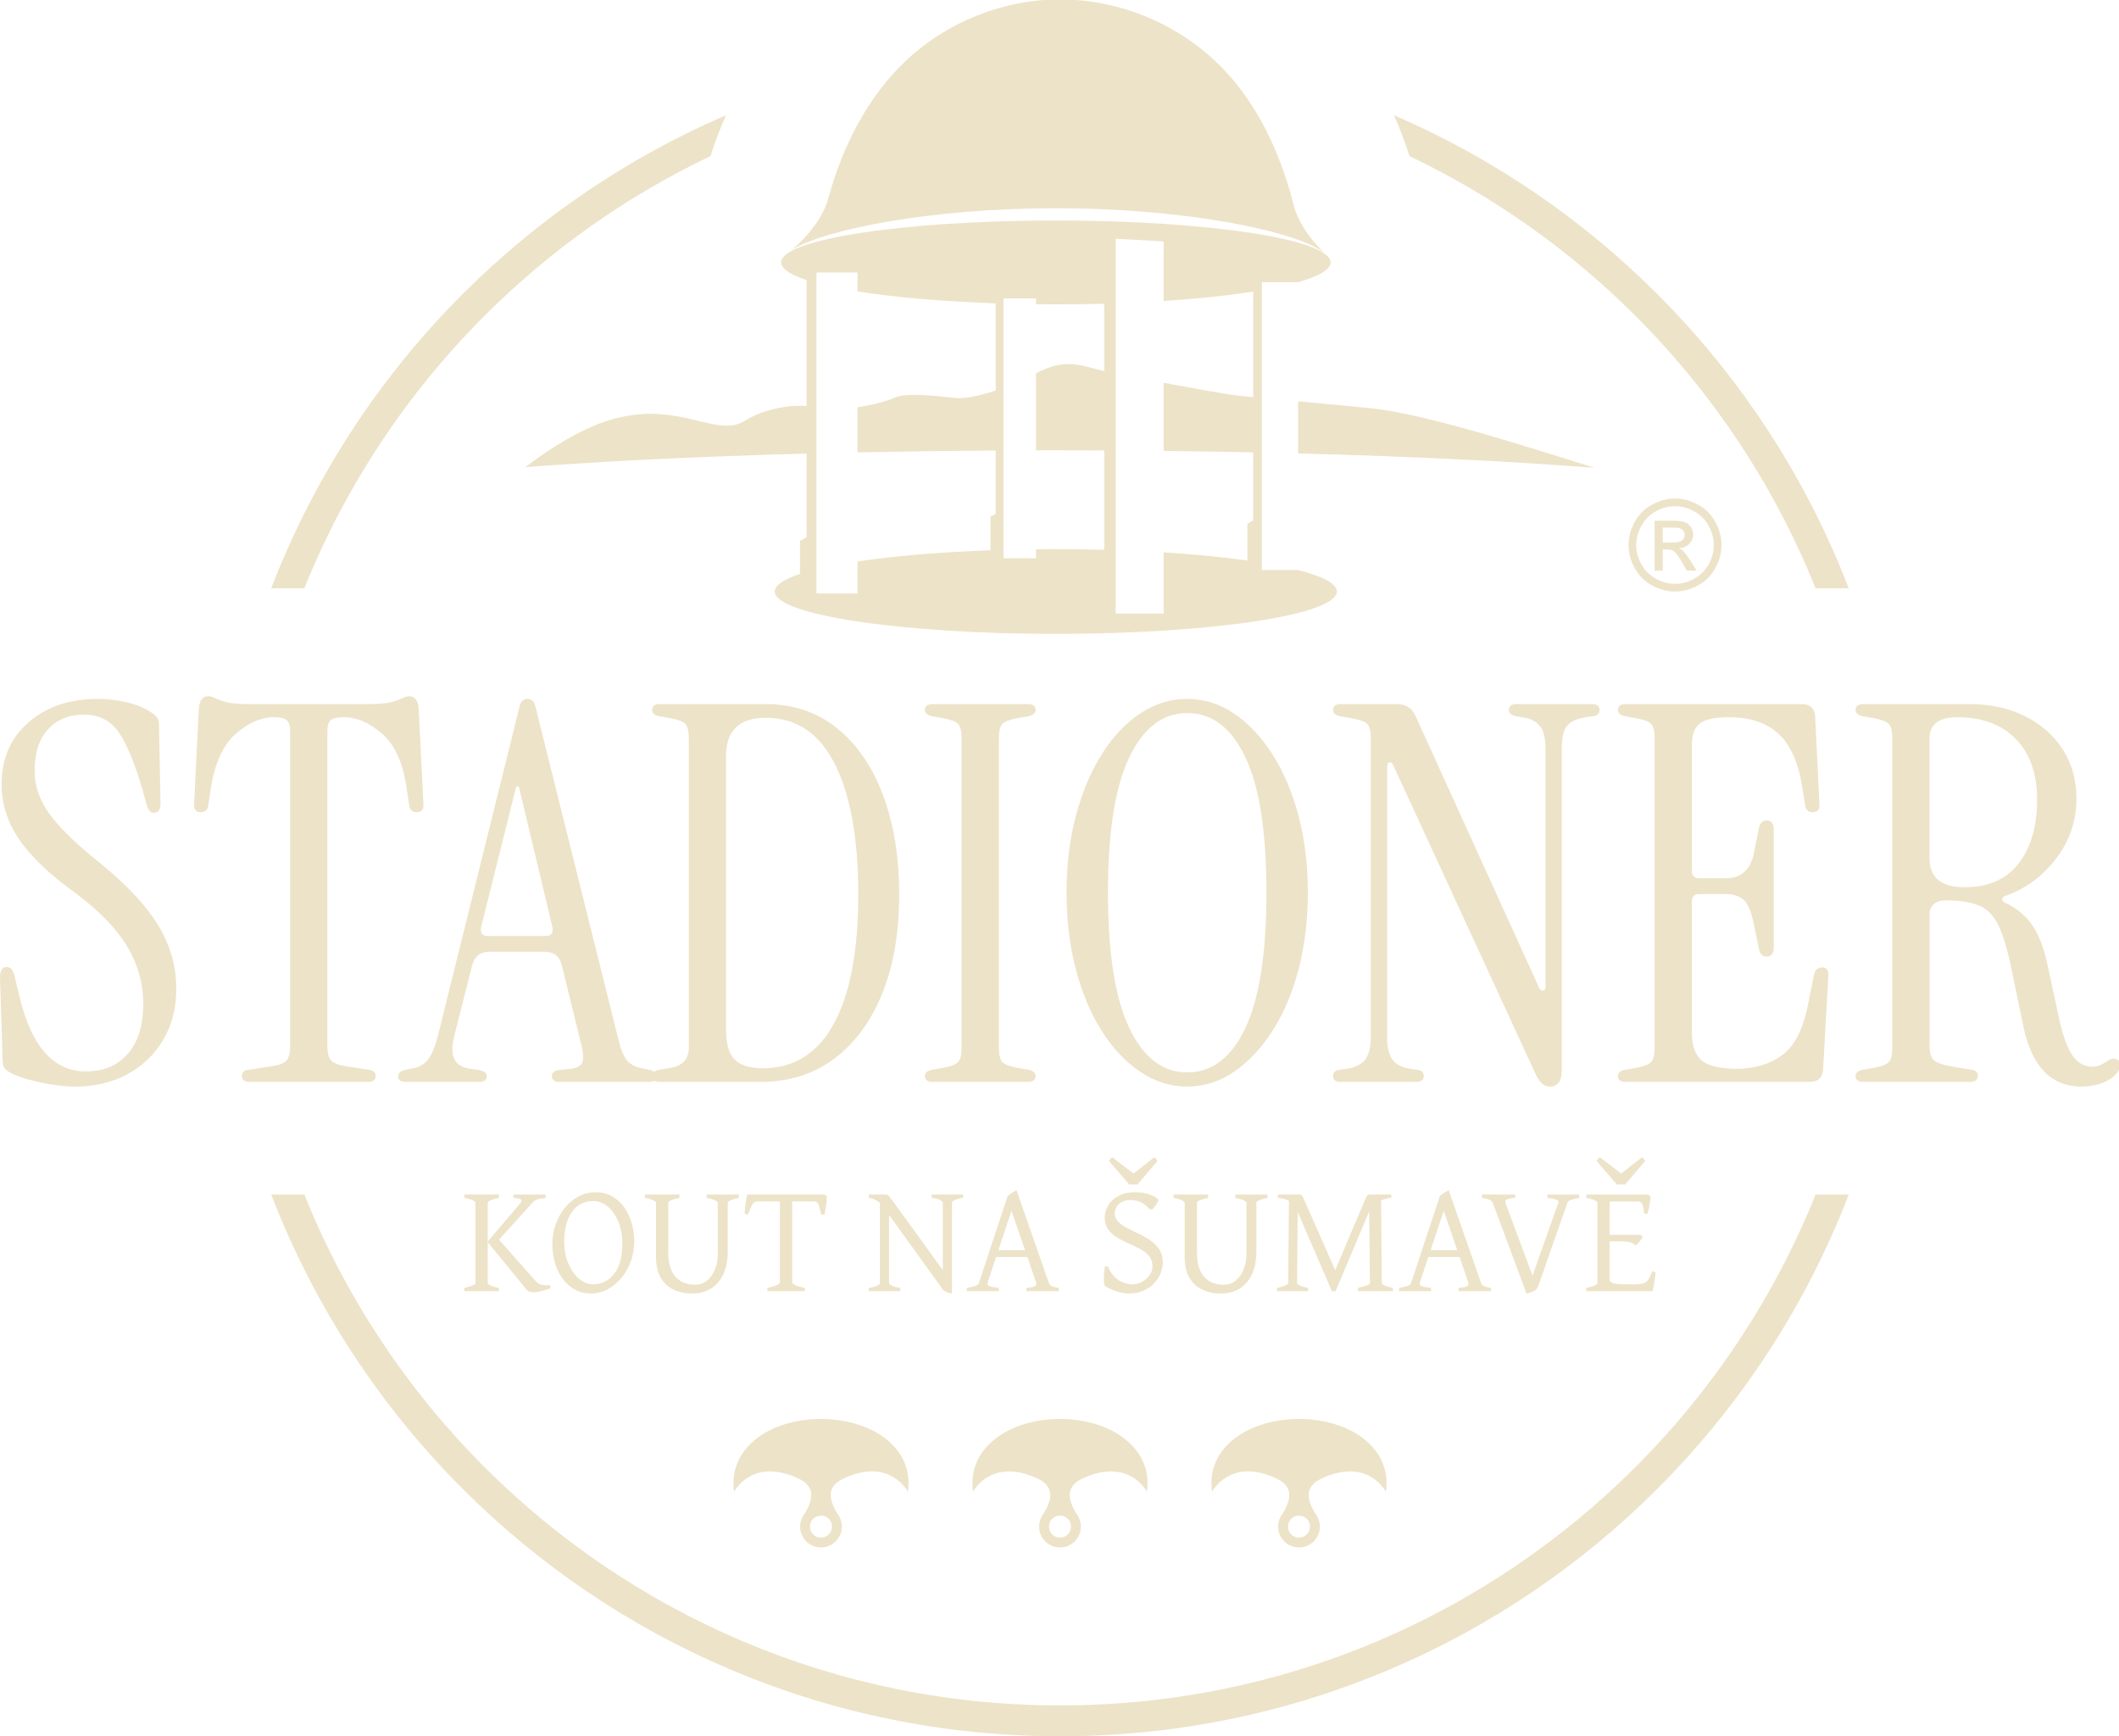 <?xml version="1.0" encoding="UTF-8"?>
<!-- Generated by Pixelmator Pro 3.7 -->
<svg width="238" height="195" viewBox="0 0 238 195" xmlns="http://www.w3.org/2000/svg">
    <g id="Layerx00201">
        <path id="Path" fill="#ede3c8" stroke="none" d="M 8.425 122.037 C 7.64 122.037 6.766 121.958 5.804 121.802 C 4.841 121.644 3.938 121.448 3.093 121.212 C 2.25 120.976 1.592 120.721 1.119 120.446 C 0.845 120.29 0.639 120.122 0.501 119.946 C 0.363 119.769 0.293 119.464 0.293 119.032 L -0 109.782 C -0 108.995 0.257 108.603 0.766 108.603 C 1.199 108.603 1.493 108.956 1.65 109.664 L 2.182 111.903 C 3.518 117.521 6.011 120.331 9.665 120.331 C 11.629 120.331 13.191 119.673 14.349 118.356 C 15.507 117.039 16.088 115.184 16.088 112.787 C 16.088 110.47 15.488 108.311 14.29 106.306 C 13.092 104.303 11.176 102.32 8.546 100.356 C 5.638 98.272 3.516 96.26 2.181 94.317 C 0.845 92.372 0.177 90.298 0.177 88.099 C 0.177 85.193 1.189 82.866 3.211 81.118 C 5.234 79.368 7.818 78.496 10.959 78.496 C 12.138 78.496 13.276 78.633 14.376 78.907 C 15.478 79.182 16.381 79.574 17.089 80.085 C 17.324 80.242 17.51 80.419 17.649 80.616 C 17.786 80.813 17.855 81.068 17.855 81.382 L 18.032 90.279 C 18.032 90.948 17.777 91.28 17.266 91.28 C 16.913 91.28 16.658 91.007 16.502 90.456 L 16.089 88.982 C 15.224 85.958 14.331 83.749 13.407 82.354 C 12.484 80.959 11.159 80.261 9.43 80.261 C 7.74 80.261 6.395 80.812 5.393 81.912 C 4.392 83.012 3.891 84.564 3.891 86.567 C 3.891 88.256 4.441 89.868 5.541 91.399 C 6.64 92.931 8.566 94.795 11.315 96.997 C 14.261 99.394 16.412 101.701 17.767 103.919 C 19.124 106.14 19.801 108.506 19.801 111.02 C 19.801 113.219 19.31 115.145 18.327 116.794 C 17.344 118.445 15.999 119.731 14.291 120.655 C 12.583 121.577 10.629 122.039 8.427 122.039 Z M 28.047 121.506 C 27.457 121.506 27.164 121.29 27.164 120.858 C 27.164 120.426 27.419 120.19 27.93 120.15 L 30.581 119.737 C 31.367 119.62 31.897 119.413 32.173 119.12 C 32.447 118.825 32.586 118.265 32.586 117.441 L 32.586 82.087 C 32.586 81.537 32.467 81.144 32.232 80.909 C 31.997 80.672 31.506 80.555 30.759 80.555 C 29.306 80.555 27.871 81.184 26.457 82.441 C 25.044 83.698 24.12 85.721 23.688 88.51 L 23.393 90.455 C 23.315 90.965 23.04 91.219 22.569 91.219 C 21.979 91.219 21.724 90.887 21.803 90.218 L 22.334 79.553 C 22.413 78.649 22.765 78.196 23.395 78.196 C 23.67 78.196 23.924 78.264 24.161 78.403 C 24.396 78.54 24.798 78.688 25.369 78.845 C 25.938 79.003 26.851 79.081 28.109 79.081 L 41.249 79.081 C 42.506 79.081 43.419 79.003 43.989 78.845 C 44.558 78.688 44.971 78.54 45.227 78.403 C 45.482 78.264 45.728 78.196 45.963 78.196 C 46.592 78.196 46.945 78.648 47.023 79.553 L 47.554 90.218 C 47.633 90.885 47.377 91.219 46.788 91.219 C 46.318 91.219 46.044 90.964 45.963 90.455 L 45.669 88.51 C 45.276 85.721 44.373 83.698 42.958 82.441 C 41.544 81.184 40.091 80.555 38.598 80.555 C 37.851 80.555 37.361 80.673 37.124 80.909 C 36.889 81.144 36.771 81.537 36.771 82.087 L 36.771 117.441 C 36.771 118.265 36.919 118.825 37.213 119.12 C 37.508 119.415 38.029 119.62 38.775 119.737 L 41.427 120.15 C 41.937 120.19 42.193 120.426 42.193 120.858 C 42.193 121.288 41.898 121.506 41.308 121.506 L 28.05 121.506 Z M 45.607 121.506 C 45.017 121.506 44.722 121.31 44.722 120.916 C 44.722 120.524 44.997 120.268 45.547 120.15 L 46.43 119.974 C 47.216 119.816 47.805 119.434 48.198 118.824 C 48.591 118.215 48.925 117.362 49.2 116.262 L 58.333 79.434 C 58.41 79.042 58.539 78.785 58.715 78.668 C 58.89 78.55 59.058 78.492 59.217 78.492 C 59.411 78.492 59.599 78.55 59.776 78.668 C 59.954 78.787 60.081 79.042 60.16 79.434 L 69.47 116.791 C 69.744 117.893 70.059 118.658 70.412 119.089 C 70.766 119.523 71.314 119.816 72.063 119.974 L 72.946 120.15 C 73.496 120.268 73.77 120.524 73.77 120.916 C 73.77 121.309 73.477 121.506 72.887 121.506 L 62.811 121.506 C 62.261 121.506 61.986 121.29 61.986 120.858 C 61.986 120.426 62.32 120.19 62.987 120.15 L 64.107 120.032 C 64.776 119.955 65.196 119.737 65.374 119.384 C 65.551 119.031 65.541 118.421 65.344 117.557 L 63.105 108.424 C 62.87 107.402 62.221 106.892 61.161 106.892 L 54.973 106.892 C 53.951 106.892 53.304 107.401 53.029 108.424 L 51.026 116.32 C 50.436 118.56 51.026 119.796 52.793 120.032 L 53.677 120.15 C 54.345 120.268 54.679 120.503 54.679 120.858 C 54.679 121.288 54.405 121.506 53.855 121.506 L 45.607 121.506 Z M 54.797 105.125 L 61.28 105.125 C 61.909 105.125 62.164 104.792 62.046 104.124 L 58.276 88.332 L 57.981 88.332 L 54.033 104.124 C 53.913 104.792 54.171 105.125 54.797 105.125 Z M 74.126 121.506 C 73.536 121.506 73.243 121.29 73.243 120.858 C 73.243 120.503 73.497 120.268 74.009 120.15 L 75.364 119.914 C 76.699 119.679 77.368 118.913 77.368 117.617 L 77.368 82.971 C 77.368 82.145 77.241 81.595 76.984 81.32 C 76.729 81.045 76.187 80.829 75.364 80.671 L 74.009 80.436 C 73.497 80.317 73.243 80.082 73.243 79.729 C 73.243 79.296 73.536 79.08 74.126 79.08 L 86.028 79.08 C 89.092 79.08 91.743 79.974 93.984 81.76 C 96.222 83.548 97.951 86.052 99.169 89.273 C 100.386 92.495 100.995 96.226 100.995 100.469 C 100.995 104.75 100.356 108.463 99.079 111.606 C 97.802 114.747 96.005 117.184 93.688 118.913 C 91.371 120.641 88.62 121.504 85.438 121.504 L 74.124 121.504 Z M 85.674 119.974 C 89.17 119.974 91.832 118.304 93.658 114.965 C 95.484 111.625 96.397 106.794 96.397 100.47 C 96.397 94.186 95.523 89.304 93.775 85.828 C 92.027 82.351 89.445 80.613 86.026 80.613 C 83.041 80.613 81.548 82.048 81.548 84.915 L 81.548 115.672 C 81.548 117.244 81.873 118.354 82.521 119.001 C 83.169 119.65 84.221 119.974 85.673 119.974 Z M 104.765 121.506 C 104.176 121.506 103.881 121.29 103.881 120.858 C 103.881 120.503 104.136 120.268 104.647 120.15 L 106.002 119.914 C 106.827 119.756 107.367 119.542 107.622 119.266 C 107.877 118.992 108.004 118.442 108.004 117.617 L 108.004 82.971 C 108.004 82.145 107.876 81.595 107.622 81.32 C 107.367 81.045 106.827 80.829 106.002 80.671 L 104.647 80.436 C 104.136 80.317 103.881 80.082 103.881 79.729 C 103.881 79.296 104.176 79.08 104.765 79.08 L 115.431 79.08 C 116.02 79.08 116.315 79.295 116.315 79.729 C 116.315 80.081 116.058 80.317 115.549 80.436 L 114.192 80.671 C 113.368 80.829 112.828 81.044 112.573 81.32 C 112.317 81.595 112.19 82.144 112.19 82.971 L 112.19 117.617 C 112.19 118.442 112.317 118.992 112.573 119.266 C 112.828 119.542 113.369 119.756 114.192 119.914 L 115.549 120.15 C 116.06 120.268 116.315 120.503 116.315 120.858 C 116.315 121.288 116.02 121.506 115.431 121.506 L 104.765 121.506 Z M 133.344 122.037 C 131.459 122.037 129.689 121.476 128.04 120.357 C 126.391 119.238 124.947 117.696 123.71 115.732 C 122.474 113.768 121.511 111.46 120.822 108.809 C 120.136 106.157 119.791 103.299 119.791 100.235 C 119.791 97.172 120.135 94.323 120.822 91.691 C 121.511 89.059 122.474 86.753 123.71 84.767 C 124.947 82.783 126.391 81.242 128.04 80.142 C 129.689 79.042 131.459 78.493 133.344 78.493 C 135.229 78.493 136.987 79.042 138.618 80.142 C 140.247 81.242 141.691 82.783 142.949 84.767 C 144.207 86.752 145.178 89.059 145.866 91.691 C 146.553 94.323 146.896 97.172 146.896 100.235 C 146.896 103.299 146.552 106.157 145.866 108.809 C 145.178 111.46 144.207 113.768 142.949 115.732 C 141.693 117.697 140.247 119.238 138.618 120.357 C 136.987 121.476 135.229 122.037 133.344 122.037 Z M 133.344 120.445 C 136.132 120.445 138.313 118.776 139.884 115.437 C 141.455 112.097 142.241 107.03 142.241 100.235 C 142.241 93.44 141.455 88.381 139.884 85.062 C 138.313 81.743 136.132 80.082 133.344 80.082 C 130.594 80.082 128.424 81.741 126.832 85.062 C 125.242 88.381 124.445 93.44 124.445 100.235 C 124.445 107.03 125.242 112.099 126.832 115.437 C 128.424 118.776 130.594 120.445 133.344 120.445 Z M 174.06 122.037 C 173.431 122.037 172.901 121.565 172.469 120.621 L 156.5 85.975 C 156.382 85.7 156.234 85.583 156.058 85.622 C 155.881 85.662 155.793 85.838 155.793 86.153 L 155.793 116.438 C 155.793 117.54 155.98 118.374 156.352 118.943 C 156.726 119.514 157.403 119.877 158.385 120.033 L 159.151 120.151 C 159.662 120.191 159.917 120.427 159.917 120.859 C 159.917 121.29 159.622 121.507 159.033 121.507 L 150.607 121.507 C 150.017 121.507 149.722 121.291 149.722 120.859 C 149.722 120.427 149.978 120.191 150.488 120.151 L 151.254 120.033 C 152.277 119.877 152.983 119.514 153.376 118.943 C 153.77 118.374 153.965 117.54 153.965 116.438 L 153.965 82.971 C 153.965 82.145 153.837 81.595 153.583 81.32 C 153.328 81.045 152.747 80.829 151.845 80.671 L 150.488 80.436 C 149.978 80.317 149.722 80.082 149.722 79.729 C 149.722 79.296 150.017 79.08 150.607 79.08 L 156.911 79.08 C 157.895 79.08 158.581 79.512 158.974 80.376 L 172.879 110.958 C 172.998 111.194 173.145 111.291 173.322 111.251 C 173.498 111.211 173.587 111.075 173.587 110.84 L 173.587 84.146 C 173.587 82.89 173.371 82.016 172.939 81.524 C 172.507 81.033 171.956 80.729 171.289 80.611 L 170.228 80.434 C 169.716 80.316 169.462 80.081 169.462 79.728 C 169.462 79.295 169.757 79.079 170.346 79.079 L 178.773 79.079 C 179.362 79.079 179.657 79.293 179.657 79.728 C 179.657 80.159 179.4 80.395 178.889 80.434 L 178.123 80.552 C 177.102 80.709 176.395 81.034 176.003 81.525 C 175.609 82.016 175.414 82.89 175.414 84.147 L 175.414 120.15 C 175.414 120.858 175.287 121.348 175.031 121.624 C 174.776 121.898 174.451 122.037 174.058 122.037 Z M 182.604 121.506 C 182.015 121.506 181.72 121.29 181.72 120.858 C 181.72 120.503 181.975 120.268 182.485 120.15 L 183.84 119.914 C 184.664 119.756 185.206 119.542 185.461 119.266 C 185.716 118.992 185.843 118.442 185.843 117.617 L 185.843 82.971 C 185.843 82.145 185.716 81.595 185.461 81.32 C 185.206 81.045 184.664 80.829 183.84 80.671 L 182.485 80.436 C 181.974 80.317 181.72 80.082 181.72 79.729 C 181.72 79.296 182.013 79.08 182.604 79.08 L 202.402 79.08 C 203.305 79.08 203.796 79.531 203.875 80.434 L 204.347 90.216 C 204.426 90.883 204.171 91.217 203.581 91.217 C 203.111 91.217 202.834 90.962 202.757 90.452 L 202.403 88.272 C 201.97 85.601 201.087 83.646 199.752 82.41 C 198.417 81.174 196.57 80.554 194.214 80.554 C 192.642 80.554 191.552 80.78 190.944 81.231 C 190.335 81.683 190.03 82.478 190.03 83.618 L 190.03 97.818 C 190.03 98.368 190.305 98.642 190.855 98.642 L 193.802 98.642 C 195.531 98.642 196.59 97.718 196.983 95.873 L 197.572 92.927 C 197.73 92.337 198.063 92.082 198.575 92.161 C 199.007 92.24 199.223 92.574 199.223 93.163 L 199.223 106.42 C 199.223 107.01 199.007 107.344 198.575 107.421 C 198.063 107.5 197.73 107.245 197.572 106.655 L 196.983 103.768 C 196.709 102.393 196.325 101.49 195.835 101.057 C 195.343 100.625 194.646 100.409 193.742 100.409 L 190.855 100.409 C 190.305 100.409 190.03 100.683 190.03 101.234 L 190.03 116.023 C 190.03 117.437 190.394 118.458 191.12 119.087 C 191.847 119.716 193.173 120.03 195.098 120.03 C 197.062 120.03 198.741 119.529 200.136 118.527 C 201.531 117.526 202.503 115.649 203.053 112.9 L 203.759 109.423 C 203.877 108.913 204.172 108.657 204.643 108.657 C 205.193 108.657 205.429 108.992 205.351 109.658 L 204.761 120.148 C 204.682 121.051 204.191 121.503 203.288 121.503 L 182.605 121.503 Z M 233.809 122.037 C 230.392 122.037 228.21 119.797 227.268 115.319 L 225.914 108.779 C 225.48 106.658 225 105.047 224.469 103.947 C 223.938 102.847 223.213 102.101 222.289 101.707 C 221.366 101.315 220.099 101.118 218.489 101.118 C 217.94 101.118 217.508 101.265 217.193 101.56 C 216.879 101.855 216.721 102.218 216.721 102.65 L 216.721 117.381 C 216.721 118.205 216.879 118.766 217.193 119.06 C 217.508 119.356 218.214 119.6 219.314 119.797 L 221.494 120.15 C 221.926 120.229 222.143 120.445 222.143 120.799 C 222.143 121.271 221.847 121.506 221.259 121.506 L 209.298 121.506 C 208.708 121.506 208.413 121.29 208.413 120.858 C 208.413 120.503 208.669 120.268 209.179 120.15 L 210.535 119.914 C 211.359 119.756 211.901 119.542 212.156 119.266 C 212.411 118.992 212.54 118.442 212.54 117.617 L 212.54 82.971 C 212.54 82.145 212.411 81.595 212.156 81.32 C 211.901 81.045 211.359 80.829 210.535 80.671 L 209.179 80.436 C 208.669 80.317 208.413 80.082 208.413 79.729 C 208.413 79.296 208.708 79.08 209.298 79.08 L 221.259 79.08 C 223.576 79.08 225.639 79.531 227.446 80.434 C 229.253 81.339 230.667 82.585 231.689 84.177 C 232.71 85.767 233.221 87.604 233.221 89.686 C 233.221 92.161 232.474 94.39 230.981 96.373 C 229.488 98.357 227.602 99.761 225.324 100.587 C 225.049 100.666 224.901 100.793 224.882 100.969 C 224.862 101.146 224.99 101.293 225.265 101.411 C 226.522 102.001 227.514 102.827 228.241 103.886 C 228.968 104.947 229.527 106.361 229.92 108.129 L 231.216 114.139 C 231.649 116.182 232.159 117.635 232.748 118.499 C 233.338 119.364 234.083 119.796 234.988 119.796 C 235.302 119.796 235.586 119.746 235.843 119.648 C 236.098 119.549 236.422 119.364 236.816 119.088 C 237.13 118.893 237.423 118.843 237.699 118.941 C 237.973 119.04 238.112 119.246 238.112 119.559 C 238.112 120.226 237.68 120.807 236.816 121.297 C 235.951 121.789 234.95 122.034 233.81 122.034 Z M 220.668 99.644 C 223.34 99.644 225.362 98.751 226.738 96.964 C 228.113 95.178 228.8 92.79 228.8 89.806 C 228.8 86.899 228.003 84.63 226.413 82.999 C 224.822 81.369 222.632 80.554 219.844 80.554 C 217.762 80.554 216.72 81.34 216.72 82.911 L 216.72 96.405 C 216.72 98.565 218.036 99.644 220.668 99.644 Z M 188.136 55.992 C 189.012 55.992 189.866 56.215 190.702 56.666 C 191.536 57.115 192.187 57.759 192.652 58.595 C 193.117 59.433 193.351 60.306 193.351 61.213 C 193.351 62.112 193.124 62.977 192.663 63.805 C 192.205 64.638 191.564 65.282 190.734 65.74 C 189.906 66.2 189.039 66.429 188.138 66.429 C 187.233 66.429 186.368 66.199 185.538 65.74 C 184.71 65.282 184.066 64.638 183.605 63.805 C 183.144 62.977 182.913 62.112 182.913 61.213 C 182.913 60.306 183.146 59.433 183.614 58.595 C 184.084 57.759 184.736 57.116 185.569 56.666 C 186.405 56.215 187.258 55.992 188.136 55.992 Z M 188.136 56.855 C 187.402 56.855 186.687 57.043 185.993 57.419 C 185.298 57.794 184.756 58.333 184.363 59.032 C 183.972 59.73 183.776 60.458 183.776 61.213 C 183.776 61.966 183.97 62.686 184.354 63.375 C 184.739 64.063 185.278 64.601 185.969 64.986 C 186.661 65.371 187.383 65.564 188.136 65.564 C 188.887 65.564 189.609 65.371 190.301 64.986 C 190.992 64.601 191.531 64.063 191.913 63.375 C 192.295 62.685 192.487 61.965 192.487 61.213 C 192.487 60.457 192.29 59.73 191.902 59.032 C 191.512 58.333 190.969 57.794 190.272 57.419 C 189.576 57.045 188.863 56.855 188.135 56.855 Z M 185.845 64.093 L 185.845 58.484 L 187.774 58.484 C 188.435 58.484 188.912 58.536 189.207 58.639 C 189.504 58.743 189.738 58.924 189.916 59.183 C 190.091 59.441 190.178 59.714 190.178 60.005 C 190.178 60.412 190.032 60.772 189.737 61.073 C 189.443 61.379 189.055 61.548 188.568 61.585 C 188.766 61.667 188.928 61.767 189.045 61.882 C 189.271 62.101 189.548 62.472 189.875 62.994 L 190.56 64.091 L 189.459 64.091 L 188.958 63.208 C 188.566 62.512 188.247 62.075 188.007 61.901 C 187.842 61.774 187.601 61.709 187.281 61.713 L 186.748 61.713 L 186.748 64.093 L 185.842 64.093 Z M 186.75 60.934 L 187.85 60.934 C 188.376 60.934 188.736 60.856 188.926 60.701 C 189.117 60.546 189.215 60.337 189.215 60.083 C 189.215 59.918 189.169 59.768 189.075 59.64 C 188.984 59.507 188.857 59.411 188.694 59.347 C 188.529 59.283 188.226 59.25 187.783 59.25 L 186.75 59.25 L 186.75 60.936 Z M 90.592 31.454 L 90.592 45.596 C 87.72 45.393 84.939 46.428 83.801 47.175 C 80.371 49.429 76.337 44.727 68.271 47.24 C 65.177 48.204 61.587 50.483 58.998 52.463 L 58.998 52.463 C 67.867 51.791 78.621 51.265 90.591 50.942 L 90.591 60.346 L 89.853 60.75 L 89.853 64.457 C 88.033 65.059 87.02 65.727 87.02 66.43 C 87.02 69.057 101.152 71.189 118.584 71.189 C 136.015 71.189 150.147 69.058 150.147 66.43 C 150.147 65.551 148.561 64.726 145.8 64.019 L 141.733 64.019 L 141.733 63.196 L 141.733 50.825 L 141.733 44.693 L 141.733 32.587 L 141.733 31.694 L 145.802 31.694 C 148.128 31.032 149.448 30.276 149.448 29.472 C 149.448 26.872 135.633 24.763 118.591 24.763 C 101.55 24.763 87.735 26.872 87.735 29.472 C 87.735 30.18 88.759 30.85 90.593 31.454 Z M 91.7 63.936 L 91.7 50.913 L 91.7 45.74 L 91.7 31.783 L 91.7 30.601 L 96.311 30.601 L 96.311 32.729 C 100.441 33.386 105.804 33.862 111.836 34.068 L 111.836 43.855 C 110.005 44.467 108.377 44.792 107.358 44.696 C 105.529 44.523 101.911 44.025 100.493 44.66 C 99.717 45.007 98.125 45.482 96.311 45.739 L 96.311 50.807 C 101.319 50.702 106.508 50.632 111.836 50.6 L 111.836 57.709 L 111.251 58.028 L 111.251 61.802 C 105.502 62.008 100.362 62.451 96.311 63.06 L 96.311 66.655 L 91.7 66.655 L 91.7 63.938 Z M 140.758 32.748 L 140.758 44.602 C 140.049 44.533 139.49 44.48 139.147 44.444 C 138.098 44.334 134.298 43.664 130.694 42.99 L 130.694 50.645 C 134.119 50.683 137.478 50.737 140.758 50.806 L 140.758 58.456 L 140.106 58.812 L 140.106 62.951 C 137.376 62.568 134.195 62.256 130.694 62.036 L 130.694 68.905 L 125.309 68.905 L 125.309 61.781 L 125.309 50.599 L 125.309 41.947 L 125.309 34.069 L 125.309 26.811 L 130.694 27.112 L 130.694 33.804 C 134.502 33.555 137.918 33.194 140.758 32.747 Z M 112.711 61.755 L 112.711 50.593 L 112.711 43.545 L 112.711 34.097 L 112.711 33.515 L 116.359 33.515 L 116.359 34.17 C 117.096 34.179 117.841 34.182 118.591 34.182 C 120.442 34.182 122.255 34.157 124.017 34.109 L 124.017 41.674 L 123.896 41.647 C 121.432 41.08 119.768 40.139 116.373 41.914 L 116.361 41.921 L 116.361 50.58 C 117.09 50.579 117.82 50.577 118.555 50.577 C 120.39 50.577 122.212 50.582 124.018 50.591 L 124.018 61.742 C 122.254 61.697 120.439 61.671 118.586 61.671 C 117.837 61.671 117.096 61.676 116.361 61.684 L 116.361 62.698 L 112.712 62.698 L 112.712 61.755 Z M 119.055 -0.067 C 125.822 -0.067 132.631 2.757 137.45 7.805 C 141.151 11.687 143.696 16.877 145.223 22.726 L 145.223 22.728 C 145.274 22.925 145.325 23.12 145.373 23.318 C 145.674 24.284 146.525 26.306 148.787 28.435 C 145.847 26.034 133.444 23.388 118.593 23.388 C 104.564 23.388 92.723 25.747 88.975 28.034 C 92.02 25.427 92.815 23.034 92.946 22.571 L 92.965 22.502 L 92.967 22.49 L 92.967 22.49 C 94.64 16.315 97.485 10.925 101.56 6.996 C 106.24 2.485 112.698 -0.07 119.056 -0.07 Z M 149.064 28.693 L 149.087 28.712 L 149.085 28.712 C 149.078 28.706 149.071 28.698 149.064 28.693 Z M 179.112 52.541 C 170.08 49.72 159.385 46.29 153.517 45.807 C 151.627 45.614 148.613 45.333 145.803 45.072 L 145.803 50.924 C 158.516 51.258 169.884 51.816 179.112 52.541 Z M 119.055 170.216 C 119.739 170.216 120.291 170.769 120.291 171.453 C 120.291 172.135 119.739 172.69 119.055 172.69 C 118.372 172.69 117.819 172.136 117.819 171.453 C 117.819 170.769 118.372 170.216 119.055 170.216 Z M 119.055 159.362 C 113.213 159.376 108.566 162.716 109.296 167.54 C 109.296 167.54 111.286 163.623 116.509 166.045 C 118.527 166.98 118.12 168.479 117.226 169.986 C 116.904 170.388 116.711 170.897 116.711 171.452 C 116.711 172.746 117.761 173.795 119.055 173.795 C 120.35 173.795 121.399 172.746 121.399 171.452 C 121.399 170.897 121.206 170.387 120.883 169.986 C 119.989 168.479 119.584 166.98 121.601 166.045 C 126.823 163.623 128.814 167.54 128.814 167.54 C 129.544 162.716 124.897 159.376 119.055 159.362 Z M 92.21 170.216 C 92.894 170.216 93.448 170.769 93.448 171.453 C 93.448 172.135 92.894 172.69 92.21 172.69 C 91.527 172.69 90.973 172.136 90.973 171.453 C 90.973 170.769 91.527 170.216 92.21 170.216 Z M 92.21 159.362 C 86.368 159.376 81.721 162.716 82.453 167.54 C 82.453 167.54 84.442 163.623 89.665 166.045 C 91.681 166.98 91.277 168.479 90.384 169.986 C 90.061 170.388 89.868 170.897 89.868 171.452 C 89.868 172.746 90.916 173.795 92.212 173.795 C 93.505 173.795 94.555 172.746 94.555 171.452 C 94.555 170.897 94.363 170.387 94.041 169.986 C 93.148 168.479 92.743 166.98 94.757 166.045 C 99.98 163.623 101.969 167.54 101.969 167.54 C 102.702 162.716 98.054 159.376 92.212 159.362 Z M 145.899 170.216 C 146.582 170.216 147.136 170.769 147.136 171.453 C 147.136 172.135 146.582 172.69 145.899 172.69 C 145.215 172.69 144.661 172.136 144.661 171.453 C 144.661 170.769 145.215 170.216 145.899 170.216 Z M 145.899 159.362 C 140.056 159.376 135.41 162.716 136.141 167.54 C 136.141 167.54 138.131 163.623 143.354 166.045 C 145.37 166.98 144.965 168.479 144.071 169.986 C 143.748 170.388 143.556 170.897 143.556 171.452 C 143.556 172.746 144.605 173.795 145.899 173.795 C 147.193 173.795 148.242 172.746 148.242 171.452 C 148.242 170.897 148.049 170.387 147.727 169.986 C 146.834 168.479 146.428 166.98 148.446 166.045 C 153.668 163.623 155.657 167.54 155.657 167.54 C 156.389 162.716 151.742 159.376 145.9 159.362 Z M 52.154 145.013 L 52.154 144.644 C 52.541 144.564 52.847 144.472 53.07 144.374 C 53.291 144.278 53.4 144.193 53.4 144.115 L 53.4 135.061 C 53.4 134.993 53.298 134.905 53.085 134.802 C 52.877 134.701 52.565 134.609 52.154 134.529 L 52.154 134.158 L 56.028 134.158 L 56.028 134.529 C 55.643 134.609 55.337 134.697 55.114 134.795 C 54.891 134.895 54.78 134.983 54.78 135.063 L 54.78 139.442 L 58.302 135.295 C 58.568 134.987 58.64 134.788 58.523 134.708 C 58.405 134.63 58.121 134.569 57.667 134.53 L 57.667 134.16 L 61.283 134.16 L 61.283 134.53 C 60.915 134.575 60.624 134.627 60.41 134.683 C 60.193 134.741 59.996 134.868 59.819 135.063 L 56.045 139.228 L 60.207 143.92 C 60.407 144.149 60.646 144.28 60.915 144.32 C 61.189 144.358 61.474 144.358 61.775 144.326 L 61.836 144.696 C 61.501 144.805 61.163 144.907 60.819 144.996 C 60.475 145.087 60.163 145.134 59.888 145.134 C 59.721 145.134 59.571 145.107 59.446 145.058 C 59.317 145.004 59.193 144.909 59.08 144.764 L 54.78 139.506 L 54.78 144.118 C 54.78 144.189 54.883 144.274 55.091 144.374 C 55.297 144.475 55.609 144.566 56.028 144.646 L 56.028 145.016 L 52.154 145.016 Z M 66.385 145.272 C 65.696 145.272 65.082 145.123 64.541 144.819 C 64.002 144.519 63.548 144.108 63.174 143.593 C 62.801 143.076 62.519 142.484 62.324 141.822 C 62.132 141.157 62.036 140.463 62.036 139.74 C 62.036 138.958 62.159 138.217 62.409 137.513 C 62.66 136.808 63.005 136.187 63.447 135.643 C 63.892 135.098 64.406 134.673 64.991 134.364 C 65.578 134.053 66.209 133.899 66.885 133.899 C 67.6 133.899 68.222 134.052 68.765 134.364 C 69.306 134.673 69.758 135.091 70.127 135.618 C 70.494 136.144 70.771 136.738 70.959 137.396 C 71.143 138.057 71.238 138.738 71.238 139.437 C 71.238 140.219 71.109 140.961 70.853 141.66 C 70.599 142.363 70.245 142.983 69.795 143.527 C 69.344 144.067 68.826 144.494 68.244 144.806 C 67.662 145.115 67.042 145.271 66.387 145.271 Z M 66.634 144.236 C 67.59 144.236 68.371 143.842 68.983 143.058 C 69.596 142.271 69.901 141.117 69.901 139.594 C 69.901 138.997 69.822 138.418 69.668 137.859 C 69.512 137.297 69.289 136.798 69.001 136.351 C 68.71 135.908 68.366 135.551 67.966 135.286 C 67.566 135.025 67.121 134.891 66.633 134.891 C 65.612 134.891 64.813 135.307 64.234 136.135 C 63.657 136.964 63.368 138.085 63.368 139.49 C 63.368 140.346 63.518 141.134 63.816 141.855 C 64.117 142.576 64.513 143.155 65.007 143.588 C 65.5 144.022 66.041 144.237 66.633 144.237 Z M 82.988 134.529 C 82.605 134.609 82.299 134.697 82.077 134.795 C 81.853 134.895 81.741 134.983 81.741 135.063 L 81.741 140.5 C 81.741 142.006 81.386 143.175 80.67 144.014 C 79.959 144.852 78.982 145.272 77.742 145.272 C 76.956 145.272 76.256 145.125 75.645 144.832 C 75.034 144.541 74.554 144.092 74.207 143.488 C 73.858 142.885 73.684 142.121 73.684 141.188 L 73.684 135.063 C 73.684 134.994 73.581 134.906 73.369 134.804 C 73.16 134.702 72.848 134.61 72.436 134.53 L 72.436 134.16 L 76.312 134.16 L 76.312 134.53 C 75.927 134.61 75.622 134.698 75.397 134.796 C 75.174 134.896 75.062 134.984 75.062 135.064 L 75.062 140.76 C 75.062 141.863 75.319 142.724 75.832 143.348 C 76.346 143.973 77.093 144.283 78.076 144.283 C 78.623 144.283 79.085 144.115 79.465 143.784 C 79.843 143.452 80.132 143.023 80.326 142.497 C 80.521 141.97 80.62 141.422 80.62 140.855 L 80.62 135.065 C 80.62 134.997 80.513 134.909 80.305 134.806 C 80.094 134.704 79.785 134.613 79.37 134.533 L 79.37 134.162 L 82.986 134.162 L 82.986 134.533 Z M 86.185 145.013 L 86.185 144.644 C 86.713 144.534 87.082 144.423 87.288 144.311 C 87.496 144.199 87.599 144.102 87.599 144.022 L 87.599 134.932 L 85.023 134.932 C 84.907 134.932 84.805 134.964 84.71 135.026 C 84.62 135.091 84.522 135.228 84.413 135.446 C 84.307 135.661 84.169 135.993 83.995 136.44 L 83.625 136.276 C 83.655 135.938 83.695 135.575 83.745 135.187 C 83.799 134.8 83.85 134.455 83.91 134.158 L 86.348 134.158 L 88.254 134.158 L 89.311 134.158 L 90.209 134.158 L 92.612 134.158 L 92.871 134.373 C 92.866 134.664 92.839 134.985 92.788 135.332 C 92.737 135.681 92.679 136.035 92.612 136.397 L 92.224 136.397 C 92.115 135.864 92.015 135.486 91.927 135.265 C 91.838 135.045 91.67 134.932 91.424 134.932 L 89.554 134.932 L 88.979 134.932 L 88.979 144.022 C 88.979 144.096 89.08 144.194 89.287 144.307 C 89.493 144.423 89.86 144.534 90.391 144.644 L 90.391 145.013 L 86.185 145.013 Z M 97.577 145.013 L 97.577 144.644 C 97.999 144.589 98.316 144.51 98.519 144.398 C 98.725 144.284 98.825 144.194 98.825 144.116 L 98.825 135.102 C 98.699 134.984 98.57 134.889 98.436 134.818 C 98.169 134.671 97.881 134.574 97.579 134.529 L 97.579 134.158 L 99.404 134.158 C 99.569 134.158 99.696 134.195 99.781 134.271 C 99.869 134.344 100.019 134.529 100.231 134.829 L 105.892 142.64 L 105.892 135.063 C 105.892 134.994 105.798 134.904 105.61 134.791 C 105.423 134.68 105.1 134.591 104.642 134.529 L 104.642 134.158 L 108.172 134.158 L 108.172 134.529 C 107.759 134.584 107.447 134.668 107.238 134.779 C 107.029 134.889 106.923 134.983 106.923 135.063 L 106.923 143.979 L 106.923 144.738 L 106.923 145.272 C 106.645 145.237 106.419 145.178 106.254 145.096 C 106.086 145.013 105.967 144.926 105.899 144.83 L 99.859 136.455 L 99.859 144.115 C 99.859 144.186 99.957 144.274 100.149 144.384 C 100.347 144.494 100.664 144.578 101.109 144.644 L 101.109 145.013 L 97.577 145.013 Z M 111.878 141.178 L 110.922 144.058 C 110.865 144.235 110.941 144.364 111.155 144.447 C 111.366 144.525 111.71 144.589 112.181 144.644 L 112.181 145.013 L 108.596 145.013 L 108.596 144.644 C 108.988 144.575 109.296 144.501 109.526 144.428 C 109.759 144.35 109.9 144.228 109.958 144.057 L 113.163 134.355 C 113.297 134.21 113.457 134.082 113.655 133.964 C 113.848 133.847 114.022 133.745 114.172 133.667 L 117.789 144.057 C 117.847 144.216 117.956 144.341 118.121 144.435 C 118.283 144.527 118.551 144.595 118.918 144.642 L 118.918 145.012 L 115.28 145.012 L 115.28 144.642 C 115.723 144.612 116.032 144.556 116.206 144.468 C 116.382 144.383 116.438 144.243 116.376 144.055 L 115.393 141.176 L 111.875 141.176 Z M 115.127 140.406 L 113.609 135.977 L 112.136 140.406 L 115.127 140.406 Z M 129.402 135.838 L 129.09 135.786 C 128.776 135.406 128.433 135.144 128.058 134.993 C 127.683 134.843 127.334 134.771 127.005 134.771 C 126.581 134.771 126.234 134.849 125.966 135.012 C 125.699 135.171 125.505 135.369 125.38 135.601 C 125.257 135.833 125.196 136.06 125.196 136.277 C 125.196 136.638 125.324 136.95 125.586 137.21 C 125.848 137.469 126.183 137.704 126.596 137.916 C 127.006 138.128 127.442 138.341 127.902 138.564 C 128.36 138.781 128.796 139.03 129.208 139.313 C 129.617 139.591 129.955 139.931 130.214 140.324 C 130.474 140.718 130.606 141.197 130.606 141.768 C 130.606 142.15 130.526 142.546 130.374 142.955 C 130.218 143.362 129.98 143.74 129.662 144.09 C 129.345 144.444 128.945 144.726 128.465 144.946 C 127.986 145.163 127.42 145.272 126.771 145.272 C 126.391 145.272 125.957 145.195 125.463 145.043 C 124.969 144.89 124.518 144.687 124.11 144.429 C 124.069 144.405 124.04 144.307 124.018 144.141 C 123.998 143.97 123.989 143.767 123.989 143.53 C 123.989 143.291 123.998 143.049 124.018 142.812 C 124.04 142.573 124.069 142.379 124.11 142.222 L 124.463 142.263 C 124.727 142.943 125.113 143.439 125.619 143.761 C 126.122 144.078 126.67 144.237 127.255 144.237 C 127.599 144.237 127.94 144.147 128.275 143.964 C 128.613 143.78 128.889 143.535 129.111 143.226 C 129.335 142.921 129.443 142.586 129.443 142.224 C 129.443 141.76 129.314 141.371 129.055 141.065 C 128.8 140.756 128.465 140.495 128.058 140.277 C 127.649 140.056 127.217 139.851 126.761 139.651 C 126.302 139.454 125.871 139.232 125.464 138.983 C 125.055 138.737 124.723 138.43 124.464 138.066 C 124.205 137.7 124.076 137.239 124.076 136.682 C 124.076 136.413 124.138 136.118 124.262 135.801 C 124.384 135.479 124.582 135.177 124.853 134.886 C 125.124 134.595 125.475 134.359 125.912 134.175 C 126.351 133.992 126.882 133.9 127.514 133.9 C 128.038 133.9 128.541 133.974 129.026 134.124 C 129.511 134.275 129.861 134.463 130.073 134.692 C 130.132 134.739 130.12 134.838 130.045 134.989 C 129.967 135.141 129.864 135.3 129.739 135.463 C 129.612 135.627 129.501 135.754 129.403 135.838 Z M 127.752 133.033 L 126.831 133.033 L 124.554 130.389 C 124.637 130.275 124.699 130.188 124.74 130.139 C 124.784 130.086 124.852 130.036 124.942 129.983 L 127.312 131.8 L 129.638 129.983 C 129.736 130.036 129.806 130.086 129.845 130.139 C 129.886 130.188 129.941 130.274 130.009 130.389 L 127.751 133.033 Z M 142.365 134.53 C 141.982 134.61 141.676 134.698 141.452 134.796 C 141.229 134.896 141.117 134.984 141.117 135.064 L 141.117 140.501 C 141.117 142.008 140.76 143.176 140.046 144.015 C 139.335 144.853 138.358 145.274 137.117 145.274 C 136.332 145.274 135.631 145.126 135.021 144.833 C 134.407 144.542 133.93 144.094 133.583 143.489 C 133.232 142.887 133.059 142.122 133.059 141.19 L 133.059 135.064 C 133.059 134.995 132.956 134.908 132.744 134.805 C 132.536 134.703 132.225 134.612 131.813 134.532 L 131.813 134.161 L 135.689 134.161 L 135.689 134.532 C 135.303 134.612 134.998 134.699 134.774 134.797 C 134.551 134.898 134.439 134.985 134.439 135.065 L 134.439 140.761 C 134.439 141.864 134.694 142.725 135.209 143.349 C 135.723 143.974 136.47 144.284 137.452 144.284 C 138 144.284 138.461 144.116 138.839 143.785 C 139.219 143.453 139.508 143.024 139.701 142.498 C 139.895 141.971 139.995 141.423 139.995 140.857 L 139.995 135.067 C 139.995 134.998 139.89 134.91 139.68 134.807 C 139.468 134.706 139.16 134.614 138.745 134.534 L 138.745 134.163 L 142.363 134.163 L 142.363 134.534 Z M 143.434 145.015 L 143.434 144.645 C 143.827 144.565 144.132 144.473 144.353 144.376 C 144.574 144.279 144.684 144.194 144.684 144.116 L 144.769 134.876 C 144.599 134.777 144.426 134.702 144.25 134.65 C 143.977 134.567 143.733 134.529 143.522 134.529 L 143.522 134.158 L 145.986 134.158 C 146.101 134.158 146.186 134.2 146.244 134.288 C 146.3 134.373 146.4 134.57 146.536 134.881 L 149.969 142.648 L 153.26 134.881 C 153.406 134.534 153.509 134.33 153.565 134.262 C 153.62 134.193 153.701 134.158 153.809 134.158 L 156.274 134.158 L 156.274 134.529 C 156.014 134.529 155.715 134.594 155.374 134.726 C 155.285 134.76 155.2 134.797 155.115 134.835 L 155.198 144.115 C 155.198 144.186 155.3 144.271 155.513 144.372 C 155.722 144.472 156.033 144.564 156.446 144.644 L 156.446 145.013 L 152.527 145.013 L 152.527 144.644 C 152.916 144.564 153.236 144.472 153.486 144.374 C 153.737 144.278 153.864 144.193 153.864 144.115 L 153.785 136.054 L 150.011 145.012 L 149.975 145.012 L 149.59 145.012 L 145.756 136.116 L 145.679 144.115 C 145.679 144.186 145.782 144.271 145.99 144.372 C 146.202 144.472 146.514 144.564 146.925 144.644 L 146.925 145.013 L 143.436 145.013 Z M 160.425 141.179 L 159.468 144.059 C 159.414 144.236 159.49 144.365 159.701 144.448 C 159.914 144.527 160.257 144.59 160.727 144.645 L 160.727 145.015 L 157.142 145.015 L 157.142 144.645 C 157.534 144.576 157.842 144.503 158.072 144.429 C 158.305 144.351 158.445 144.23 158.504 144.058 L 161.709 134.356 C 161.841 134.212 162.003 134.083 162.2 133.965 C 162.395 133.848 162.568 133.747 162.717 133.668 L 166.335 144.058 C 166.393 144.217 166.502 144.343 166.668 144.437 C 166.829 144.528 167.097 144.597 167.464 144.644 L 167.464 145.013 L 163.826 145.013 L 163.826 144.644 C 164.27 144.613 164.579 144.557 164.752 144.47 C 164.928 144.384 164.986 144.245 164.923 144.057 L 163.94 141.177 L 160.424 141.177 Z M 163.675 140.407 L 162.157 135.979 L 160.684 140.407 L 163.675 140.407 Z M 177.382 134.53 C 176.997 134.604 176.694 134.678 176.469 134.749 C 176.246 134.821 176.105 134.937 176.045 135.098 L 172.745 144.506 C 172.69 144.674 172.575 144.81 172.404 144.915 C 172.237 145.022 172.06 145.103 171.882 145.158 C 171.699 145.213 171.558 145.252 171.455 145.275 L 167.666 135.1 C 167.557 134.812 167.148 134.623 166.441 134.533 L 166.441 134.162 L 170.189 134.162 L 170.189 134.533 C 169.735 134.565 169.424 134.624 169.253 134.708 C 169.086 134.791 169.027 134.915 169.086 135.083 L 172.125 143.268 L 175.023 135.1 C 175.084 134.933 175.012 134.812 174.81 134.732 C 174.605 134.656 174.27 134.588 173.799 134.533 L 173.799 134.162 L 177.38 134.162 L 177.38 134.533 Z M 185.954 142.912 C 185.913 143.406 185.857 143.838 185.78 144.209 C 185.706 144.58 185.644 144.848 185.601 145.015 L 178.167 145.015 L 178.167 144.645 C 178.555 144.565 178.862 144.473 179.085 144.376 C 179.305 144.279 179.414 144.194 179.414 144.116 L 179.414 135.063 C 179.414 134.994 179.31 134.906 179.099 134.804 C 178.891 134.702 178.579 134.61 178.168 134.53 L 178.168 134.16 L 180.597 134.16 L 182.044 134.16 L 185.11 134.16 L 185.394 134.374 C 185.378 134.665 185.331 135.009 185.258 135.398 C 185.181 135.789 185.11 136.094 185.04 136.313 L 184.656 136.313 C 184.633 135.783 184.562 135.421 184.443 135.228 C 184.327 135.031 184.16 134.934 183.947 134.934 L 180.794 134.934 L 180.794 138.683 L 184.285 138.683 L 184.508 138.925 C 184.417 139.085 184.294 139.261 184.137 139.456 C 183.981 139.646 183.841 139.79 183.713 139.881 C 183.538 139.713 183.328 139.593 183.089 139.519 C 182.852 139.443 182.49 139.409 182.007 139.409 L 180.792 139.409 L 180.792 143.69 C 180.792 143.798 180.833 143.894 180.918 143.978 C 181.001 144.061 181.166 144.125 181.415 144.172 C 181.666 144.216 182.045 144.238 182.551 144.238 L 183.662 144.238 C 184.018 144.238 184.307 144.21 184.526 144.152 C 184.747 144.09 184.938 143.954 185.1 143.745 C 185.261 143.537 185.422 143.208 185.583 142.758 L 185.953 142.915 Z M 182.523 133.033 L 181.603 133.033 L 179.326 130.389 C 179.409 130.275 179.47 130.188 179.511 130.139 C 179.555 130.086 179.622 130.036 179.713 129.983 L 182.083 131.8 L 184.41 129.983 C 184.507 130.036 184.578 130.086 184.616 130.139 C 184.657 130.188 184.713 130.274 184.78 130.389 L 182.521 133.033 Z M 207.645 134.16 C 202.835 146.669 195.453 157.902 186.146 167.21 C 168.977 184.38 145.255 195 119.054 195 C 92.853 195 69.132 184.38 51.962 167.21 C 42.654 157.901 35.272 146.667 30.462 134.16 L 34.186 134.16 C 38.825 145.713 45.753 156.101 54.411 164.761 C 70.954 181.303 93.808 191.534 119.053 191.534 C 144.298 191.534 167.153 181.303 183.695 164.761 C 192.354 156.101 199.281 145.713 203.92 134.16 L 207.644 134.16 Z M 156.563 12.94 C 167.684 17.733 177.707 24.586 186.144 33.026 C 195.452 42.334 202.834 53.565 207.644 66.076 L 203.919 66.076 C 199.281 54.522 192.353 44.134 183.694 35.476 C 176.356 28.139 167.779 22.044 158.301 17.533 C 157.812 15.959 157.229 14.426 156.562 12.94 Z M 79.803 17.533 C 70.325 22.046 61.747 28.139 54.41 35.476 C 45.751 44.133 38.823 54.522 34.185 66.076 L 30.46 66.076 C 35.27 53.565 42.653 42.334 51.961 33.026 C 60.4 24.586 70.423 17.733 81.542 12.94 C 80.875 14.426 80.292 15.959 79.803 17.533 Z"/>
    </g>
</svg>
